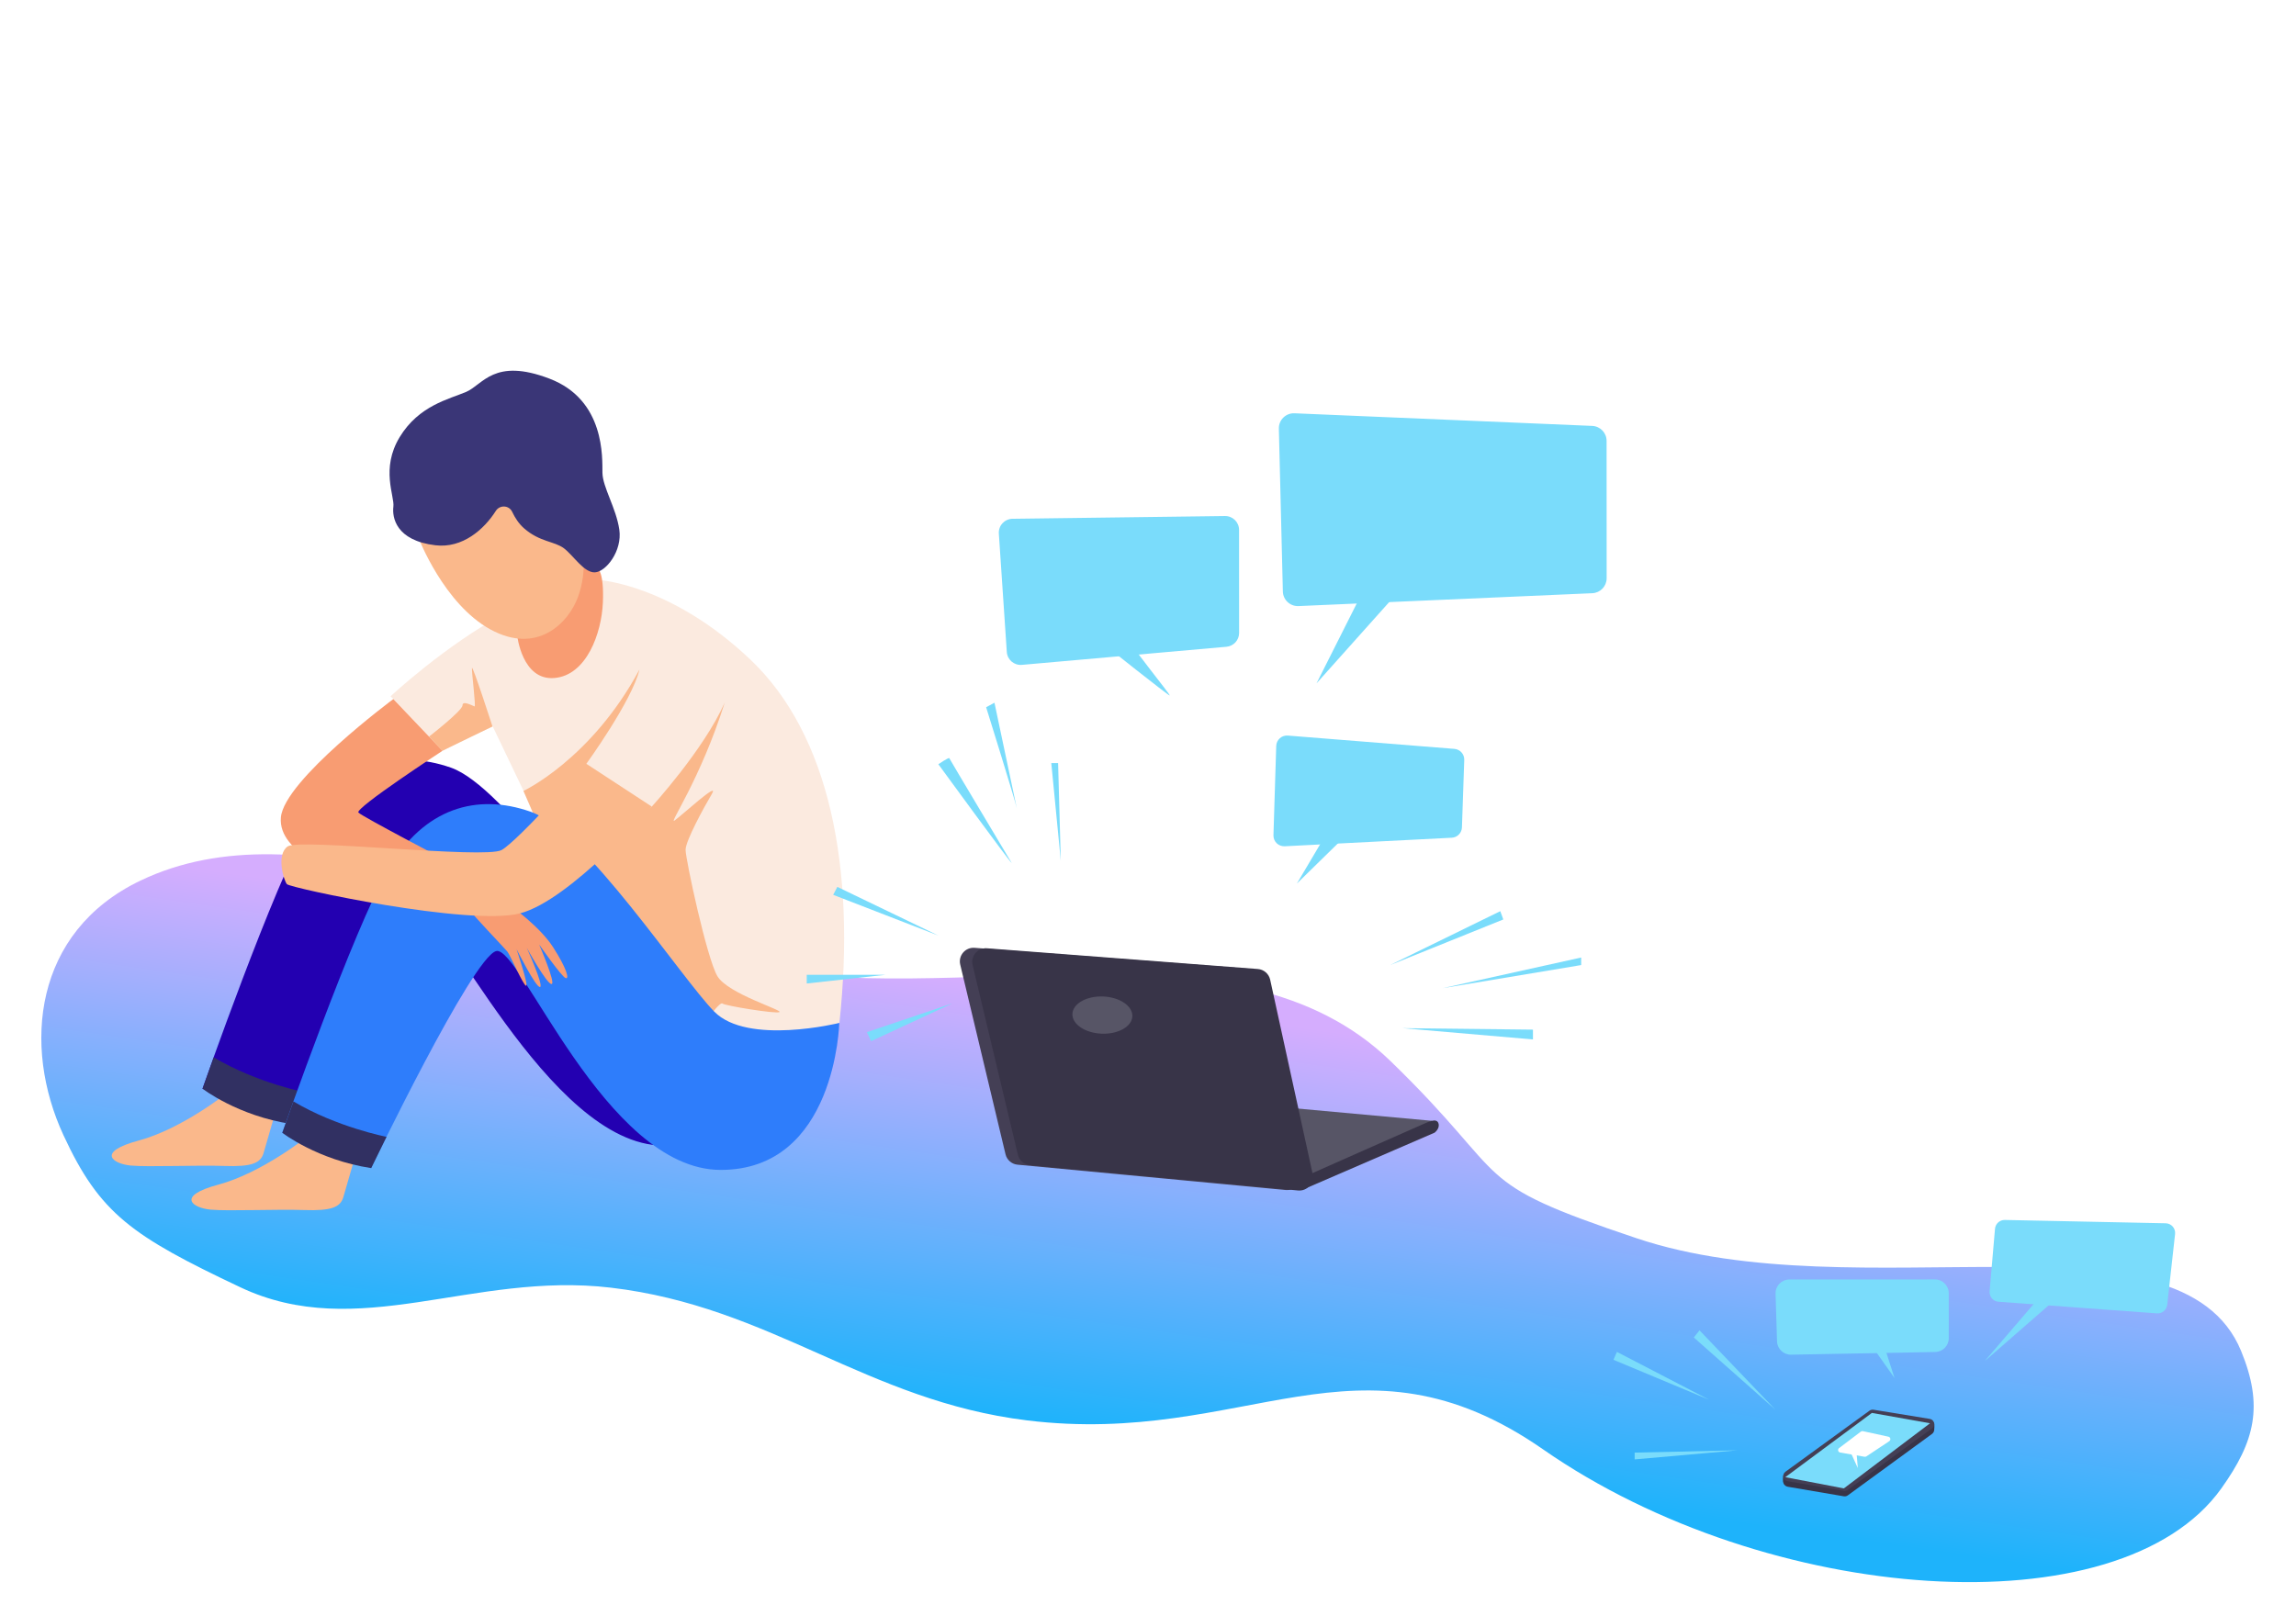<svg width="706" height="497" viewBox="0 0 706 497" fill="none"
  xmlns="http://www.w3.org/2000/svg">
  <g filter="url(#filter0_d)">
    <path d="M43.098 266.886C93.394 242.758 159.355 278.561 226.462 292.706C294.799 307.111 379.978 276.197 427.633 322.407C466.086 359.693 450.399 359.128 503.285 376.855C571.558 399.741 670.406 365.932 689.126 411.523C696.045 428.374 693.434 439.218 683.037 453.79C651.813 497.553 543.55 489.813 474.522 441.8C417.502 402.139 383.117 441.092 315.832 432.863C266.356 426.812 237.307 397.86 187.814 392.038C145.192 387.024 110.09 409.05 73.841 391.889C40.571 376.137 30.71 369.345 19.514 345.144C6.802 317.663 10.393 282.576 43.098 266.886Z" fill="url(#paint0_linear)"/>
  </g>
  <path d="M84.703 342.003C84.703 342.003 81.985 351.389 81.073 354.567C80.164 357.748 77.415 358.897 69.038 358.605C60.66 358.312 45.659 358.974 40.257 358.485C34.855 357.996 29.267 354.382 42.667 350.781C56.067 347.177 69.994 336.009 69.994 336.009L84.703 342.003Z" fill="#FAB88B"/>
  <path d="M233.552 301.066C233.552 301.066 239.405 352.435 203.93 352.331C168.456 352.226 135.366 276.832 128.014 278.964C120.663 281.095 89.599 345.707 89.599 345.707L62.258 334.842C62.258 334.842 84.115 272.217 94.981 253.611C105.85 235.008 122.075 230.265 138.703 236.119C155.331 241.973 184.854 287.141 195.115 297.585C205.376 308.03 233.552 301.066 233.552 301.066Z" fill="#2300B1"/>
  <path d="M62.28 334.843C62.28 334.843 73.079 343.202 89.621 345.707C91.753 341.327 94.338 336.088 94.338 336.088C94.338 336.088 79.065 333.151 65.712 325.198C63.61 331.078 62.28 334.843 62.28 334.843Z" fill="#313062"/>
  <path d="M121.002 215.015L120.076 214.167C120.076 214.167 136.979 198.4 154.967 188.804C171.961 179.738 184.388 178.418 184.388 178.418C184.388 178.418 206.366 179.73 230.732 202.86C255.093 225.989 263.203 267.043 258.115 314.627C245.358 318.592 231.125 324.842 218.584 318.073C188.774 301.982 171.361 265.019 171.361 265.019C171.361 265.019 156.63 234.008 151.519 223.447C142.778 227.162 136.135 230.912 136.135 230.912L121.002 215.015Z" fill="#FBEADF"/>
  <path d="M180.306 234.91C180.306 234.91 194.359 215.518 196.625 205.939C181.835 233.495 160.957 243.264 160.957 243.264L166.344 255.706C166.344 255.706 175.988 245.705 176.972 244.706C177.953 243.707 180.306 234.91 180.306 234.91Z" fill="#FAB88B"/>
  <path d="M200.421 248.076C200.421 248.076 216.419 230.601 222.848 216.084C215.326 239.872 205.433 253.736 207.425 252.362C209.416 250.989 221.389 239.952 218.908 244.156C216.424 248.36 210.832 258.573 210.81 261.368C210.792 264.164 217.353 294.819 220.599 300.241C223.84 305.659 240.894 310.7 239.672 311.291C238.454 311.878 222.811 309.301 222.17 308.657C221.527 308.014 218.331 312.386 218.331 312.386C218.331 312.386 184.609 287.927 183.454 285.127C182.301 282.324 177.493 265.808 177.493 265.808L200.421 248.076Z" fill="#FAB88B"/>
  <path d="M109.222 355.56C109.222 355.56 106.505 364.945 105.595 368.126C104.683 371.307 101.935 372.454 93.557 372.164C85.179 371.872 70.178 372.533 64.776 372.044C59.374 371.555 53.786 367.941 67.186 364.337C80.583 360.736 94.513 349.566 94.513 349.566L109.222 355.56Z" fill="#FAB88B"/>
  <path d="M258.069 314.625C258.069 314.625 257.002 359.926 221.527 359.822C186.053 359.717 159.882 290.394 152.531 292.523C145.18 294.654 114.116 359.269 114.116 359.269L86.777 348.402C86.777 348.402 108.632 285.776 119.498 267.173C130.367 248.567 146.592 243.823 163.22 249.678C179.847 255.534 209.374 300.7 219.634 311.145C229.892 321.591 258.069 314.625 258.069 314.625Z" fill="#2E7DFB"/>
  <path d="M157.279 278.811C157.279 278.811 166.008 284.978 170.111 291.379C174.217 297.78 175.141 301.189 173.94 300.834C172.74 300.477 165.773 290.494 165.773 290.494C165.773 290.494 171.063 302.663 169.585 302.651C168.107 302.642 161.965 291.503 161.965 291.503C161.965 291.503 167.306 303.307 166.05 303.564C164.794 303.818 158.842 291.956 158.842 291.956C158.842 291.956 162.624 303.269 161.77 303.184C160.915 303.099 156.872 293.749 156.023 292.688C155.174 291.624 144.809 280.841 144.741 280.221C144.673 279.599 157.279 278.811 157.279 278.811Z" fill="#F89C72"/>
  <path d="M120.948 215.009C120.948 215.009 87.412 239.914 86.375 251.368C85.338 262.82 105.337 268.827 105.337 268.827L137.897 265.016C137.897 265.016 111.498 251.206 110.213 249.925C108.928 248.645 136.084 230.906 136.084 230.906L120.948 215.009Z" fill="#F89C72"/>
  <path d="M159.021 195.381C159.021 195.381 160.479 209.343 170.435 208.535C180.391 207.727 184.994 194.705 185.383 185.262C185.772 175.82 183.763 174.784 183.763 174.784L178.559 173.813L159.021 195.381Z" fill="#F89C72"/>
  <path d="M128.723 165.495C128.723 165.495 136.487 185.775 150.805 193.595C165.126 201.418 174.779 191.716 177.744 183.567C180.707 175.416 178.989 168.532 179.136 168.198C179.283 167.861 158.667 148.049 158.667 148.049C158.667 148.049 143.164 145.247 140.133 147.767C137.102 150.29 128.723 165.495 128.723 165.495Z" fill="#FAB88B"/>
  <path d="M152.463 157.129C153.665 155.229 156.522 155.368 157.48 157.403C158.341 159.229 159.523 161.071 161.133 162.483C165.962 166.73 170.502 166.439 173.416 168.646C176.326 170.852 179.577 176.196 182.938 176.034C186.298 175.873 191.39 169.496 190.432 162.886C189.474 156.273 185.31 149.835 185.245 145.403C185.18 140.971 186.142 123.035 168.995 116.471C151.849 109.907 148.516 118.346 143.297 120.554C138.078 122.762 128.797 124.716 122.898 134.438C116.999 144.154 121.37 152.594 120.962 155.815C120.553 159.041 121.651 166.253 133.891 167.706C142.246 168.703 148.89 162.776 152.463 157.129Z" fill="#3A3677"/>
  <path d="M180.279 234.907C180.279 234.907 159.299 258.641 154.22 261.445C149.144 264.246 92.141 257.841 88.494 260.307C84.847 262.774 87.237 270.758 88.218 271.934C89.202 273.111 144.467 284.95 159.929 280.914C175.391 276.878 200.41 248.071 200.41 248.071L180.279 234.907Z" fill="#FAB88B"/>
  <path d="M86.801 348.402C86.801 348.402 97.598 356.761 114.14 359.269C116.272 354.889 118.857 349.65 118.857 349.65C118.857 349.65 103.584 346.711 90.231 338.757C88.129 344.64 86.801 348.402 86.801 348.402Z" fill="#313062"/>
  <path d="M151.434 223.44C151.434 223.44 145.235 204.237 145.123 205.47C145.011 206.703 146.379 217.391 145.921 217.272C145.466 217.153 142.21 215.304 142.217 216.936C142.225 218.569 131.911 226.557 131.911 226.557L136.05 230.904L151.434 223.44Z" fill="#FAB88B"/>
  <path d="M440.344 344.726L386.947 339.849L403.487 362.801L440.344 344.726Z" fill="#575566"/>
  <path d="M312.881 358.216L395.33 366.004C398.165 366.271 400.441 363.706 399.831 360.931L386.761 301.178C386.366 299.368 384.828 298.032 382.976 297.889L299.672 291.515C296.832 291.296 294.602 293.905 295.263 296.672L309.189 355.008C309.605 356.757 311.089 358.046 312.881 358.216Z" fill="#443F55"/>
  <path d="M316.684 358.358L399.135 366.149C401.967 366.413 404.244 363.851 403.634 361.074L390.567 301.324C390.171 299.513 388.631 298.175 386.779 298.031L303.477 291.657C300.635 291.442 298.405 294.048 299.066 296.815L312.992 355.154C313.408 356.902 314.894 358.192 316.684 358.358Z" fill="#383448"/>
  <path d="M401.936 365.312L441.114 348.376C441.114 348.376 442.911 347.055 442.279 345.404C441.649 343.754 439.029 345.158 437.732 345.687C436.429 346.216 402.092 361.466 402.092 361.466L401.936 365.312Z" fill="#383448"/>
  <path d="M348.189 312.572C348.063 315.729 343.837 318.127 338.748 317.925C333.659 317.726 329.631 314.999 329.759 311.842C329.884 308.682 334.111 306.284 339.202 306.486C344.289 306.685 348.314 309.412 348.189 312.572Z" fill="#575566"/>
  <path d="M427.385 296.85L461.323 280.244L462.252 282.792L427.385 296.85Z" fill="#7ADCFB"/>
  <path d="M443.656 303.915L486.198 294.497L486.199 296.818L443.656 303.915Z" fill="#7ADCFB"/>
  <path d="M431.266 316.229L471.369 316.677L471.37 319.693L431.266 316.229Z" fill="#7ADCFB"/>
  <path d="M311.097 265.446C310.635 265.33 288.534 235.05 288.534 235.05C288.534 235.05 291.788 232.843 291.904 233.191C292.021 233.537 311.097 265.446 311.097 265.446Z" fill="#7ADCFB"/>
  <path d="M312.658 248.621C312.426 246.996 303.229 217.523 303.229 217.523L305.787 216.132L312.658 248.621Z" fill="#7ADCFB"/>
  <path d="M326.185 264.744L323.264 234.688L325.358 234.688L326.185 264.744Z" fill="#7ADCFB"/>
  <path d="M288.518 287.735L256.196 275.215L257.475 272.777L288.518 287.735Z" fill="#7ADCFB"/>
  <path d="M272.363 299.808L248.069 302.487L248.068 299.817L272.363 299.808Z" fill="#7ADCFB"/>
  <path d="M292.835 308.616L267.848 320.233L266.568 317.45L292.835 308.616Z" fill="#7ADCFB"/>
  <path d="M394.469 181.921L393.24 131.828C393.174 129.164 395.381 126.999 398.048 127.111L489.597 130.993C492.063 131.1 494.012 133.127 494.013 135.593L494.029 177.85C494.03 180.316 492.084 182.344 489.618 182.45L399.284 186.407C396.702 186.521 394.532 184.5 394.469 181.921Z" fill="#7ADCFB"/>
  <path d="M419.219 181.572L404.82 210.175L430.39 181.568L419.219 181.572Z" fill="#7ADCFB"/>
  <path d="M381.003 162.977L381.015 194.672C381.016 196.883 379.325 198.728 377.12 198.924L314.225 204.49C311.837 204.7 309.742 202.91 309.583 200.525L307.137 164.108C306.973 161.668 308.894 159.591 311.347 159.559L376.673 158.713C379.054 158.684 381.002 160.599 381.003 162.977Z" fill="#7ADCFB"/>
  <path d="M347.874 197.971C347.567 198.433 360.127 213.904 359.663 213.904C359.196 213.905 339.197 197.975 339.197 197.975L347.874 197.971Z" fill="#7ADCFB"/>
  <path d="M395.996 226.236L447.207 230.327C448.966 230.468 450.305 231.964 450.244 233.728L449.535 254.476C449.477 256.186 448.118 257.57 446.403 257.655L395.047 260.281C393.118 260.38 391.515 258.812 391.576 256.885L392.43 229.423C392.488 227.537 394.115 226.085 395.996 226.236Z" fill="#7ADCFB"/>
  <path d="M407.758 256.589L398.776 271.754L414.269 256.587L407.758 256.589Z" fill="#7ADCFB"/>
  <path d="M594.734 439.913C594.734 439.913 594.958 438.1 594.676 437.548C590.813 437.699 548.351 453.803 548.351 453.803C548.351 453.803 547.987 455.281 548.54 456.442C557.652 455.739 594.734 439.913 594.734 439.913Z" fill="#383448"/>
  <path d="M594.083 441.019L568.197 459.915C567.841 460.178 567.392 460.284 566.956 460.21L549.707 457.268C548.281 457.024 547.847 455.185 549.02 454.333L574.857 435.558C575.21 435.303 575.654 435.197 576.082 435.267L593.38 438.084C594.814 438.318 595.256 440.162 594.083 441.019Z" fill="#383448"/>
  <path d="M594.083 439.329L568.197 458.228C567.841 458.491 567.392 458.595 566.956 458.52L549.707 455.581C548.281 455.337 547.847 453.495 549.02 452.646L574.857 433.871C575.21 433.616 575.654 433.51 576.082 433.58L593.38 436.397C594.814 436.629 595.256 438.473 594.083 439.329Z" fill="#443F55"/>
  <path d="M575.594 434.564L593.467 437.75L566.972 457.779L548.957 454.33L575.594 434.564Z" fill="#7ADCFB"/>
  <path d="M572.823 440.17L580.667 441.874C581.327 442.016 581.49 442.882 580.928 443.259L573.896 447.931C573.734 448.039 573.532 448.083 573.339 448.05L565.84 446.745C565.18 446.629 564.973 445.783 565.507 445.378L572.193 440.309C572.371 440.173 572.601 440.121 572.823 440.17Z" fill="white"/>
  <path d="M570.887 446.989L571.258 451.511L568.826 446.172L570.887 446.989Z" fill="white"/>
  <path d="M545.913 433.566L522.586 409.164L520.841 411.37L545.913 433.566Z" fill="#7ADCFB"/>
  <path d="M525.55 430.516L497.182 415.789L496.136 418.227L525.55 430.516Z" fill="#7ADCFB"/>
  <path d="M534.262 446.059L502.644 448.86L502.643 446.77L534.262 446.059Z" fill="#7ADCFB"/>
  <path d="M550.22 393.522L594.969 393.505C597.321 393.504 599.228 395.406 599.229 397.754L599.234 411.571C599.235 413.89 597.379 415.779 595.055 415.823L550.755 416.653C548.424 416.698 546.491 414.862 546.418 412.536L545.969 397.904C545.895 395.507 547.821 393.523 550.22 393.522Z" fill="#7ADCFB"/>
  <path d="M575.881 414.395L582.55 423.83L579.213 413.465L575.881 414.395Z" fill="#7ADCFB"/>
  <path d="M611.785 397.151L613.447 377.932C613.58 376.369 614.905 375.182 616.479 375.215L665.917 376.235C667.669 376.27 669.01 377.799 668.818 379.538L666.402 401.305C666.224 402.894 664.822 404.061 663.222 403.945L614.536 400.374C612.88 400.254 611.644 398.802 611.785 397.151Z" fill="#7ADCFB"/>
  <path d="M627.326 398.757L610.262 418.646L633.058 398.755L627.326 398.757Z" fill="#7ADCFB"/>
  <defs>
    <filter id="filter0_d" x="2.705" y="252.742" width="700.277" height="243.865" filterUnits="userSpaceOnUse" color-interpolation-filters="sRGB">
      <feFlood flood-opacity="0" result="BackgroundImageFix"/>
      <feColorMatrix in="SourceAlpha" type="matrix" values="0 0 0 0 0 0 0 0 0 0 0 0 0 0 0 0 0 0 127 0"/>
      <feOffset dy="4"/>
      <feGaussianBlur stdDeviation="5"/>
      <feColorMatrix type="matrix" values="0 0 0 0 0.855 0 0 0 0 0.878 0 0 0 0 0.906 0 0 0 0.29 0"/>
      <feBlend mode="normal" in2="BackgroundImageFix" result="effect1_dropShadow"/>
      <feBlend mode="normal" in="SourceGraphic" in2="effect1_dropShadow" result="shape"/>
    </filter>
    <linearGradient id="paint0_linear" x1="361.161" y1="284.819" x2="339.342" y2="436.284" gradientUnits="userSpaceOnUse">
      <stop offset="0.139" stop-color="#D5ADFE"/>
      <stop offset="1" stop-color="#1EB3FB"/>
    </linearGradient>
  </defs>
</svg>
